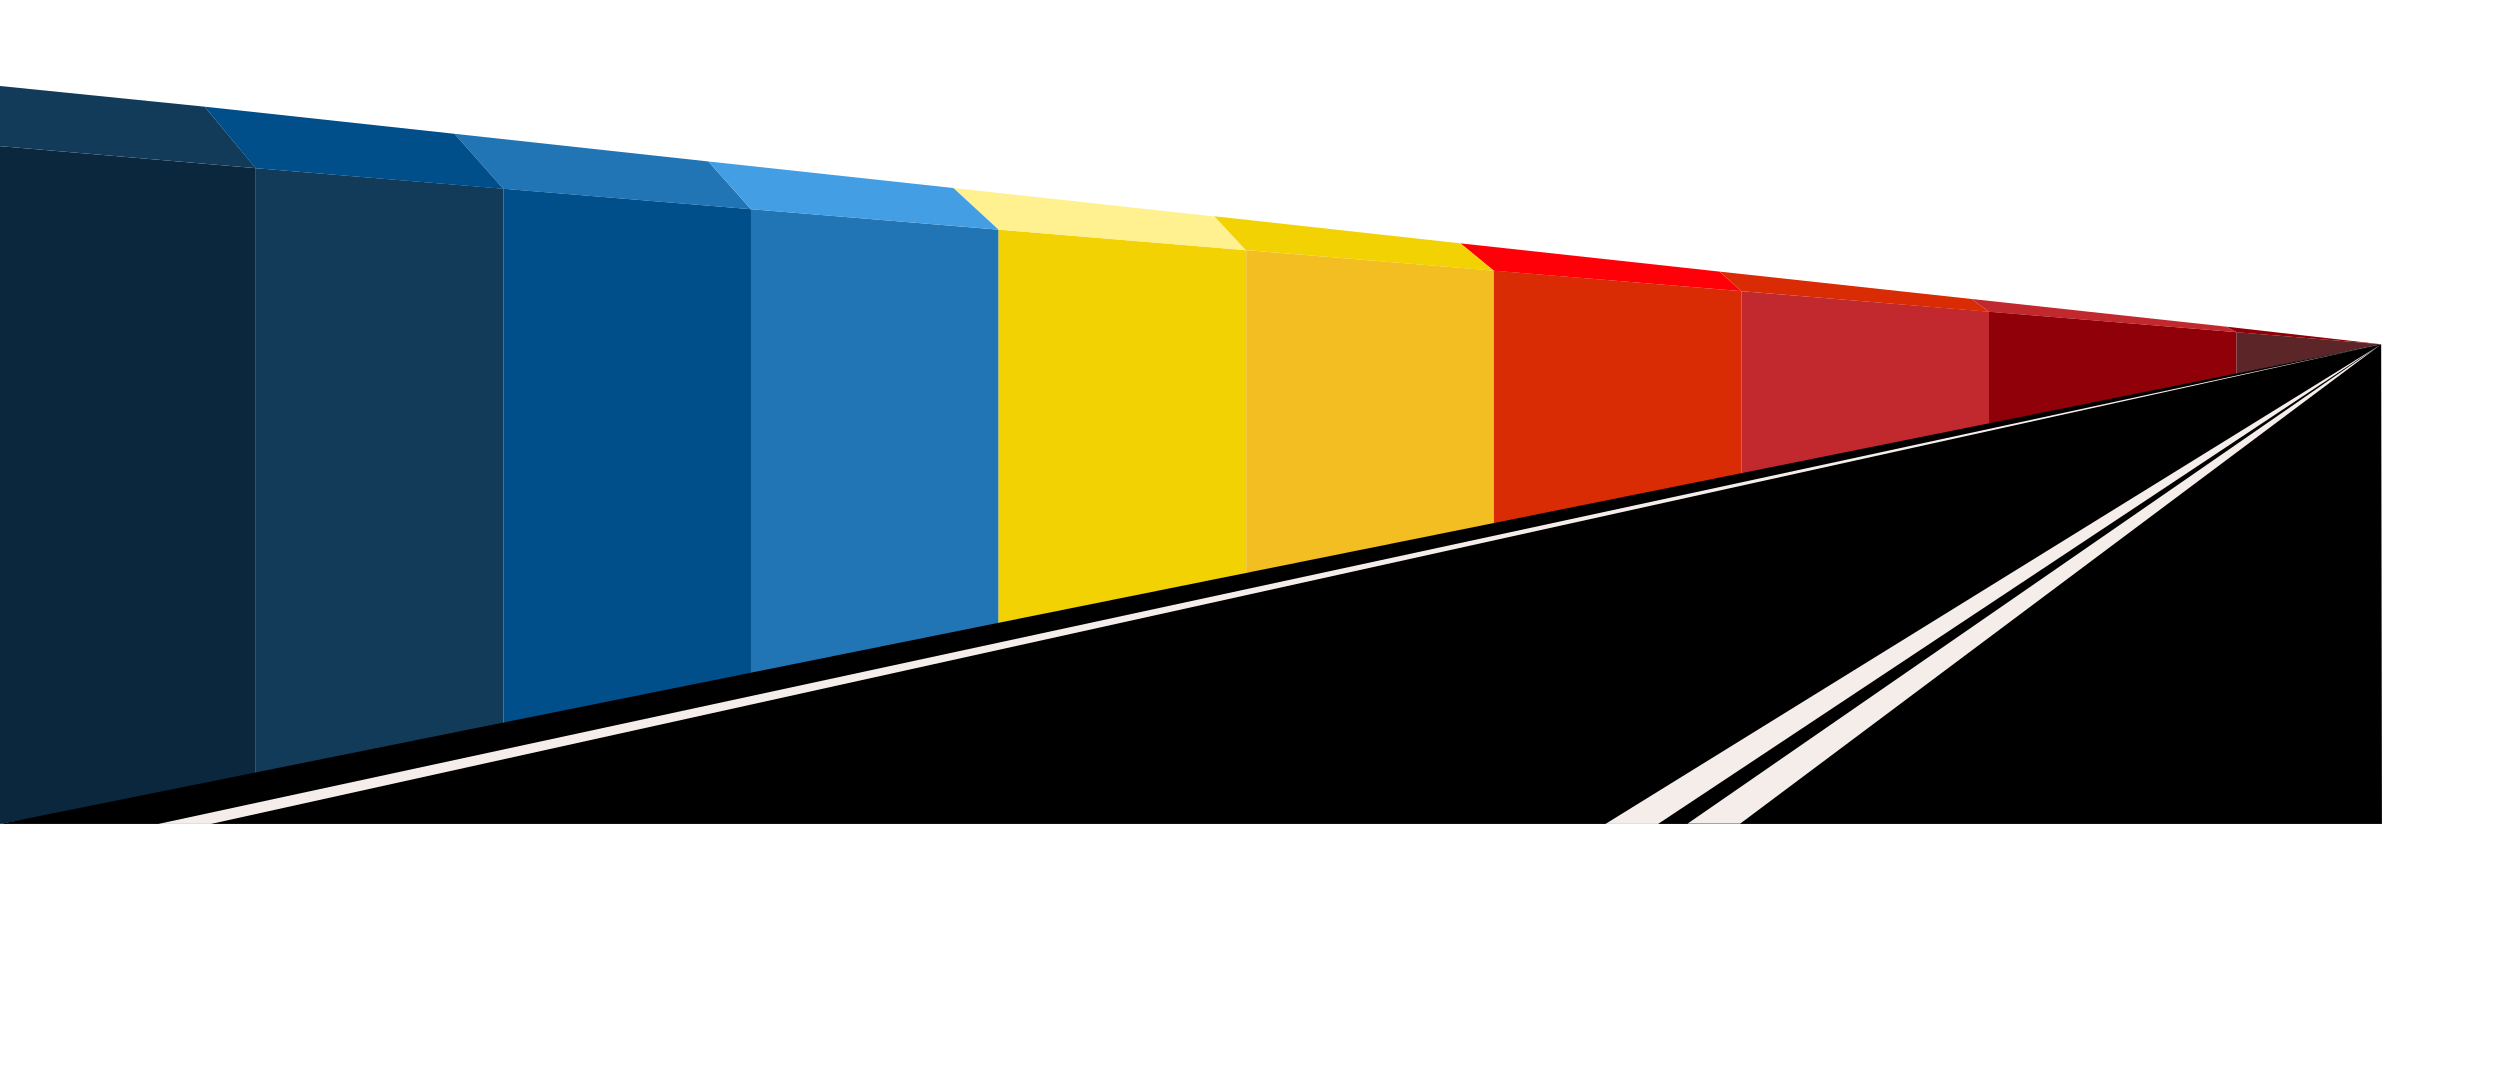 <svg width="692" height="301" viewBox="0 0 692 301" fill="none" xmlns="http://www.w3.org/2000/svg">
<path d="M0 40.457L70.795 46.554V215.53L0 228.064V40.457Z" fill="#0A273D"/>
<path d="M70.795 46.553L139.332 52.232V207.792L70.795 216.303V46.553Z" fill="#123A59"/>
<path d="M207.87 57.903L276.408 63.575V183.266L207.87 195.104V57.903Z" fill="#2275B4"/>
<path d="M139.332 52.233L207.87 57.903V193.402L139.332 200.829V52.233Z" fill="#004E8A"/>
<path d="M276.407 63.575L344.945 69.245V167.328L276.407 178.546V63.575Z" fill="#F2D202"/>
<path d="M344.944 69.245L413.482 74.915V151.17L344.944 166.167V69.245Z" fill="#F2BE22"/>
<path d="M413.482 74.916L482.02 80.596V135.811L413.482 150.538V74.916Z" fill="#D92B04"/>
<path d="M482.02 80.596L550.557 86.267V119.978L482.02 134.445V80.596Z" fill="#C1292E"/>
<path d="M550.558 86.267L619.095 91.947V106.05L550.558 122.531V86.267Z" fill="#8F0008"/>
<path d="M619.095 91.947L659.109 95.296L619.095 103.497V91.947Z" fill="#5C2528"/>
<path d="M0 23.806L56.636 29.532L70.795 46.554L0 40.457V23.806Z" fill="#123A59"/>
<path d="M125.789 37.037L196.071 44.697L207.87 57.927L139.332 52.279L125.789 37.037Z" fill="#2275B4"/>
<path d="M263.89 52.046L336.223 59.938L344.944 69.3L276.407 63.574L263.89 52.046Z" fill="#FFF090"/>
<path d="M404.248 67.365L475.966 75.18L482.02 80.596L413.482 74.948L404.248 67.365Z" fill="#FF0008"/>
<path d="M545.735 82.763L616.222 90.422L619.095 91.969L550.558 86.322L545.735 82.763Z" fill="#C1292E"/>
<path d="M56.636 29.532L125.789 37.037L139.332 52.279L70.76 46.563L56.636 29.532Z" fill="#004E8A"/>
<path d="M196.07 44.697L263.89 52.047L276.407 63.575L207.869 57.927L196.07 44.697Z" fill="#439EE3"/>
<path d="M336.121 59.861L404.248 67.366L413.482 74.948L344.842 69.223L336.121 59.861Z" fill="#F2D202"/>
<path d="M475.967 75.18L545.736 82.763L550.558 86.322L482.02 80.596L475.967 75.18Z" fill="#D92B04"/>
<path d="M616.222 90.422L659.109 95.296L619.095 91.969L616.222 90.422Z" fill="#8F0008"/>
<path d="M659.109 95.296L659.314 228.063H0L659.109 95.296Z" fill="black"/>
<path d="M659.109 95.296L458.96 228.063L444.39 228.063L659.109 95.296Z" fill="#F4EDEA"/>
<path d="M659.109 95.296L58.405 228.064L43.836 228.063L659.109 95.296Z" fill="#F4EDEA"/>
<path d="M659.109 95.296L481.676 227.986L467.107 227.986L659.109 95.296Z" fill="#F4EDEA"/>
</svg>
